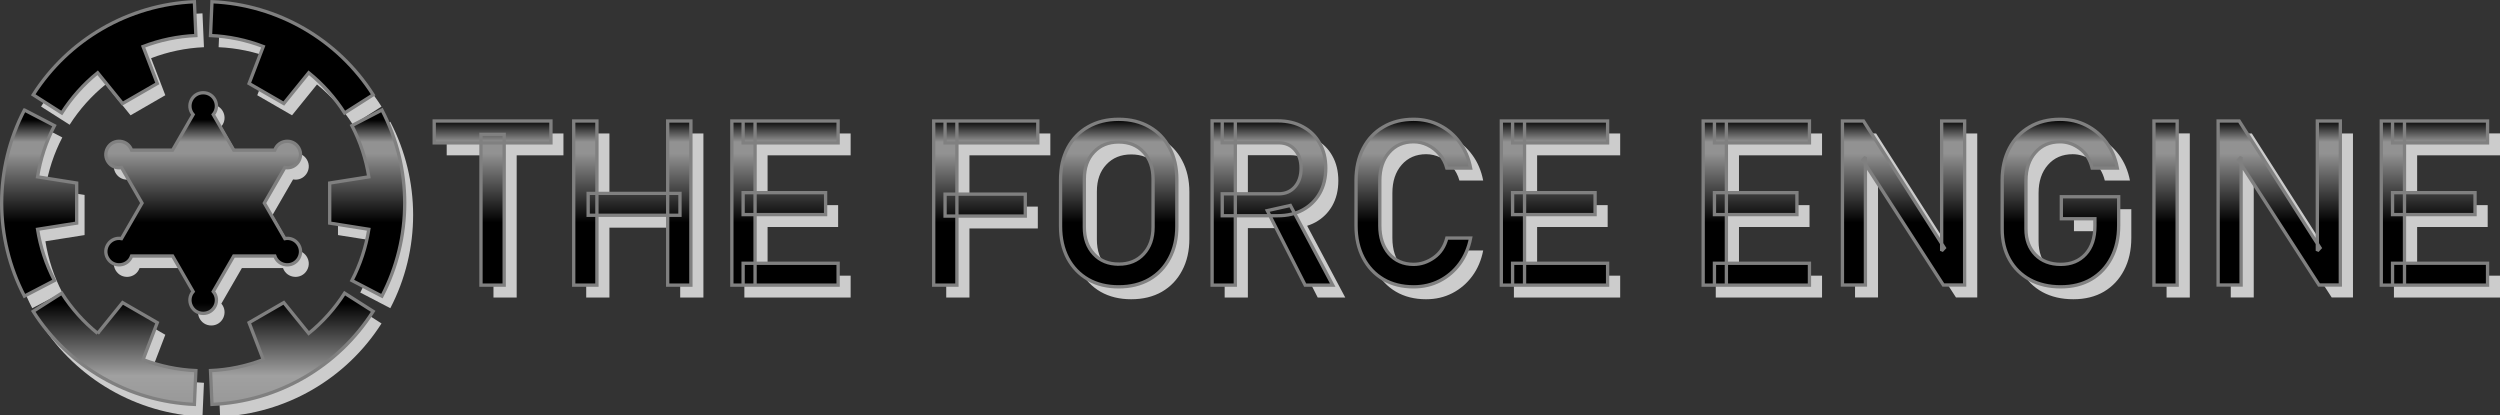 <?xml version="1.0" encoding="UTF-8" standalone="no"?>
<!-- Created by ERK -->

<svg
   width="849.77mm"
   height="141.163mm"
   viewBox="0 0 849.77 141.163"
   version="1.1"
   id="svg1"
   inkscape:version="1.3.2 (091e20e, 2023-11-25, custom)"
   xml:space="preserve"
   sodipodi:docname="darkforce.svg"
   xmlns:inkscape="http://www.inkscape.org/namespaces/inkscape"
   xmlns:sodipodi="http://sodipodi.sourceforge.net/DTD/sodipodi-0.dtd"
   xmlns:xlink="http://www.w3.org/1999/xlink"
   xmlns="http://www.w3.org/2000/svg"
   xmlns:svg="http://www.w3.org/2000/svg"><rect x="0" y="0" width="849.77" height="141.163" fill="#333333" stroke="none"/><sodipodi:namedview
     id="namedview1"
     pagecolor="#ffffff"
     bordercolor="#000000"
     borderopacity="0.25"
     inkscape:showpageshadow="2"
     inkscape:pageopacity="0.0"
     inkscape:pagecheckerboard="true"
     inkscape:deskcolor="#d1d1d1"
     inkscape:document-units="mm"
     inkscape:zoom="0.50188647"
     inkscape:cx="1552.1439"
     inkscape:cy="244.0791"
     inkscape:window-width="2560"
     inkscape:window-height="1351"
     inkscape:window-x="-9"
     inkscape:window-y="-9"
     inkscape:window-maximized="1"
     inkscape:current-layer="svg1" /><defs
     id="defs1"><linearGradient
       id="linearGradient17"
       inkscape:collect="always"><stop
         style="stop-color:#000000;stop-opacity:1;"
         offset="0"
         id="stop18" /><stop
         style="stop-color:#000000;stop-opacity:1;"
         offset="0.285"
         id="stop43" /><stop
         style="stop-color:#929292;stop-opacity:1;"
         offset="0.341"
         id="stop41" /><stop
         style="stop-color:#929292;stop-opacity:1;"
         offset="0.37"
         id="stop42" /><stop
         style="stop-color:#000000;stop-opacity:1;"
         offset="0.544"
         id="stop40" /><stop
         style="stop-color:#000000;stop-opacity:1;"
         offset="0.747"
         id="stop39" /><stop
         style="stop-color:#a0a0a0;stop-opacity:1;"
         offset="0.93"
         id="stop44" /><stop
         style="stop-color:#999999;stop-opacity:1;"
         offset="1"
         id="stop19" /></linearGradient><marker
       id="DistanceX"
       orient="auto"
       refX="0"
       refY="0"
       style="overflow:visible"><path
         d="M 3,-3 -3,3 M 0,-5 V 5"
         style="stroke:#000000;stroke-width:0.5"
         id="path1" /></marker><pattern
       id="Hatch"
       patternUnits="userSpaceOnUse"
       width="8"
       height="8"
       x="0"
       y="0"><path
         d="M8 4 l-4,4"
         stroke="#000000"
         stroke-width="0.25"
         linecap="square"
         id="path2" /><path
         d="M6 2 l-4,4"
         stroke="#000000"
         stroke-width="0.25"
         linecap="square"
         id="path3" /><path
         d="M4 0 l-4,4"
         stroke="#000000"
         stroke-width="0.25"
         linecap="square"
         id="path4" /></pattern><symbol
       id="*Model_Space" /><symbol
       id="*Paper_Space" /><symbol
       id="*Paper_Space0" /><marker
       id="DistanceX-5"
       orient="auto"
       refX="0"
       refY="0"
       style="overflow:visible"><path
         d="M 3,-3 -3,3 M 0,-5 V 5"
         style="stroke:#000000;stroke-width:0.5"
         id="path1-5" /></marker><pattern
       id="Hatch-1"
       patternUnits="userSpaceOnUse"
       width="8"
       height="8"
       x="0"
       y="0"><path
         d="M8 4 l-4,4"
         stroke="#000000"
         stroke-width="0.25"
         linecap="square"
         id="path2-7" /><path
         d="M6 2 l-4,4"
         stroke="#000000"
         stroke-width="0.25"
         linecap="square"
         id="path3-1" /><path
         d="M4 0 l-4,4"
         stroke="#000000"
         stroke-width="0.25"
         linecap="square"
         id="path4-1" /></pattern><symbol
       id="*Model_Space-5" /><symbol
       id="*Paper_Space-2" /><symbol
       id="*Paper_Space0-7" /><linearGradient
       inkscape:collect="always"
       xlink:href="#linearGradient17"
       id="linearGradient30"
       gradientUnits="userSpaceOnUse"
       x1="421.309"
       y1="2.165"
       x2="421.309"
       y2="137.559"
       gradientTransform="matrix(1.004,0,0,0.996,0.092,0.116)" /></defs><g
     id="g39"
     inkscape:label="Shadow"
     transform="translate(0.092,0.116)"><path
       id="path5"
       style="display:inline;opacity:0.75;fill:#ffffff;fill-opacity:1;stroke:none;stroke-width:3.571;stroke-linecap:round;stroke-opacity:1"
       d="M 29.253,728.958 67.806,749.028 C 57.076,769.64 49.752,791.852 46.117,814.803 L 96.378,822.763 v 51.482 l -50.261,7.96 c 3.635,22.951 10.959,45.163 21.689,65.775 l -38.554,20.07 c -39.003,-74.925 -39.003,-164.166 0,-239.092 z"
       sodipodi:nodetypes="ccccccccc"
       inkscape:label="1"
       transform="matrix(0.265,0,0,0.265,3.118,-151.889)" /><path
       id="path6"
       style="display:inline;opacity:0.75;fill:#ffffff;fill-opacity:1;stroke:none;stroke-width:3.571;stroke-linecap:round;stroke-opacity:1"
       d="m 249.501,633.276 c -23.215,1.014 -46.114,5.776 -67.808,14.104 L 199.93,694.887 155.346,720.628 123.321,681.081 C 105.262,695.705 89.689,713.154 77.203,732.752 L 40.546,709.398 C 85.931,638.158 163.216,593.537 247.605,589.853 Z"
       sodipodi:nodetypes="ccccccccc"
       inkscape:label="2"
       transform="matrix(0.265,0,0,0.265,3.118,-151.889)" /><path
       id="path7"
       style="display:inline;opacity:0.75;fill:#ffffff;fill-opacity:1;stroke:none;stroke-width:3.571;stroke-linecap:round;stroke-opacity:1"
       d="M 440.592,732.752 C 428.107,713.154 412.533,695.705 394.474,681.081 l -32.025,39.547 -44.584,-25.741 18.237,-47.507 c -21.694,-8.327 -44.592,-13.09 -67.807,-14.104 l 1.896,-43.423 C 354.579,593.537 431.864,638.158 477.25,709.398 Z"
       sodipodi:nodetypes="ccccccccc"
       inkscape:label="3"
       transform="matrix(0.265,0,0,0.265,3.118,-151.889)" /><path
       id="path8"
       style="display:inline;opacity:0.75;fill:#ffffff;fill-opacity:1;stroke:none;stroke-width:3.571;stroke-linecap:round;stroke-opacity:1"
       d="m 449.989,947.98 c 10.73,-20.612 18.054,-42.824 21.689,-65.775 L 421.417,874.245 v -51.482 l 50.261,-7.96 C 468.043,791.852 460.719,769.64 449.989,749.028 l 38.554,-20.07 c 39.003,74.925 39.003,164.166 0,239.092 z"
       sodipodi:nodetypes="ccccccccc"
       inkscape:label="4"
       transform="matrix(0.265,0,0,0.265,3.118,-151.889)" /><path
       id="path9"
       style="display:inline;opacity:0.75;fill:#ffffff;fill-opacity:1;stroke:none;stroke-width:3.571;stroke-linecap:round;stroke-opacity:1"
       d="M 477.25,987.611 C 431.864,1058.85 354.579,1103.471 270.191,1107.158 l -1.896,-43.428 c 23.215,-1.014 46.113,-5.777 67.807,-14.102 l -18.237,-47.508 44.584,-25.74 32.025,39.55 c 18.059,-14.624 33.633,-32.073 46.118,-51.671 z"
       sodipodi:nodetypes="ccccccccc"
       inkscape:label="5"
       transform="matrix(0.265,0,0,0.265,3.118,-151.889)" /><path
       id="path10"
       style="display:inline;opacity:0.75;fill:#ffffff;fill-opacity:1;stroke:none;stroke-width:3.571;stroke-linecap:round;stroke-opacity:1"
       d="M 123.321,1015.927 155.346,976.38 l 44.584,25.74 -18.237,47.51 c 21.694,8.328 44.592,13.09 67.808,14.104 l -1.896,43.426 C 163.216,1103.471 85.931,1058.85 40.546,987.61 l 36.658,-23.354 c 12.485,19.598 28.059,37.047 46.118,51.671 z"
       sodipodi:nodetypes="ccccccccc"
       inkscape:label="6"
       transform="matrix(0.265,0,0,0.265,3.118,-151.889)" /><path
       id="path11"
       style="opacity:0.75;fill:#ffffff;fill-opacity:1;stroke:none;stroke-width:3.571;stroke-linecap:round;stroke-opacity:1"
       d="m 136.154,919.37 c 7.26,12.575 25.924,10.856 30.764,-2.835 l 52.702,-2.1e-4 26.35,45.641 c -9.436,11.037 -1.593,28.06 12.927,28.06 14.52,0 22.364,-17.022 12.927,-28.06 L 298.176,916.535 l 52.701,2.1e-4 c 4.84,13.691 23.504,15.409 30.764,2.835 7.26,-12.575 -3.56,-27.879 -17.837,-25.225 L 337.454,848.504 363.804,802.863 c 14.277,2.654 25.097,-12.65 17.837,-25.225 -7.26,-12.575 -25.923,-10.856 -30.764,2.834 L 298.176,780.472 271.825,734.832 c 9.436,-11.037 1.593,-28.06 -12.927,-28.06 -14.52,0 -22.364,17.022 -12.927,28.06 L 219.62,780.472 l -52.702,2.2e-4 c -4.84,-13.691 -23.504,-15.409 -30.764,-2.834 -7.26,12.575 3.56,27.879 17.837,25.225 L 180.342,848.504 153.991,894.145 c -14.277,-2.654 -25.097,12.65 -17.837,25.225 z"
       transform="matrix(0.265,0,0,0.265,3.119,-151.888)"
       sodipodi:nodetypes="scccscccscccscccscccscccs"
       inkscape:label="Star" /><path
       style="font-size:78.895px;line-height:0;font-family:Bahnschrift;-inkscape-font-specification:Bahnschrift;text-align:center;letter-spacing:0px;word-spacing:0px;text-anchor:middle;display:inline;opacity:0.75;mix-blend-mode:normal;fill:#ffffff;fill-opacity:1;stroke:none;stroke-width:1.128;stroke-linecap:square;stroke-miterlimit:2;stroke-opacity:1;paint-order:stroke fill markers"
       d="M 165.92,100.371 V 48.943 h 7.859 v 51.428 z M 150.088,51.832 v -7.473 h 39.525 v 7.473 z M 229.137,100.371 V 44.358 h 7.859 v 56.012 z m -31.82,0 V 44.358 h 7.859 v 56.012 z m 4.892,-23.846 v -7.473 h 31.088 v 7.473 z m 48.654,23.846 V 44.358 h 7.859 v 56.012 z m 3.814,0 v -7.473 h 32.167 v 7.473 z m 0,-24.077 v -7.473 h 27.929 v 7.473 z m 0,-24.462 v -7.473 h 32.167 v 7.473 z m 64.526,48.539 V 44.358 h 7.859 v 56.012 z m 3.852,-23.576 v -7.473 h 27.159 v 7.473 z m 0,-24.963 v -7.473 h 31.396 v 7.473 z m 58.786,49.117 q -5.933,0 -10.363,-2.543 -4.43,-2.581 -6.896,-7.242 -2.427,-4.661 -2.427,-10.863 V 64.429 q 0,-6.241 2.427,-10.863 2.465,-4.661 6.896,-7.204 4.43,-2.581 10.363,-2.581 5.933,0 10.363,2.581 4.43,2.543 6.857,7.204 2.465,4.623 2.465,10.863 v 15.871 q 0,6.202 -2.465,10.863 -2.427,4.661 -6.857,7.242 -4.43,2.543 -10.363,2.543 z m 0,-7.743 q 5.278,0 8.437,-3.467 3.197,-3.467 3.197,-9.168 V 64.159 q 0,-5.74 -3.197,-9.168 -3.159,-3.467 -8.437,-3.467 -5.239,0 -8.437,3.467 -3.197,3.429 -3.197,9.168 V 80.57 q 0,5.701 3.197,9.168 3.197,3.467 8.437,3.467 z m 35.056,-16.526 v -7.473 h 19.107 q 3.429,0 5.509,-2.388 2.08,-2.388 2.08,-6.318 v 0 q 0,-3.929 -2.08,-6.318 -2.08,-2.388 -5.509,-2.388 h -19.107 v -7.473 h 18.799 q 4.892,0 8.552,2.042 3.66,2.003 5.663,5.624 2.042,3.621 2.042,8.514 v 0 q 0,4.854 -2.042,8.514 -2.042,3.621 -5.701,5.663 -3.621,2.003 -8.514,2.003 z m -3.429,23.692 V 44.32 h 7.859 v 56.051 z m 31.512,0 -12.828,-25.425 7.82,-1.772 14.331,27.197 z m 36.712,0.578 q -5.855,0 -10.247,-2.581 -4.392,-2.62 -6.819,-7.319 -2.427,-4.7 -2.427,-10.979 V 64.699 q 0,-6.318 2.427,-11.018 2.427,-4.7 6.819,-7.281 4.392,-2.62 10.247,-2.62 4.854,0 8.86,2.08 4.045,2.08 6.742,5.817 2.735,3.737 3.698,8.745 v 0 h -8.051 v 0 q -0.732,-2.697 -2.465,-4.7 -1.695,-2.042 -4.006,-3.159 -2.311,-1.117 -4.777,-1.117 -5.162,0 -8.321,3.66 -3.12,3.621 -3.12,9.592 v 15.371 q 0,5.971 3.12,9.592 3.159,3.621 8.321,3.621 3.66,0 6.896,-2.311 3.236,-2.311 4.353,-6.664 v 0 h 8.051 v 0 q -0.963,5.008 -3.698,8.745 -2.735,3.737 -6.742,5.817 -4.006,2.08 -8.86,2.08 z m 29.701,-0.578 V 44.358 h 7.859 v 56.012 z m 3.814,0 v -7.473 h 32.167 v 7.473 z m 0,-24.077 v -7.473 h 27.929 v 7.473 z m 0,-24.462 v -7.473 h 32.167 v 7.473 z m 64.526,48.539 V 44.358 h 7.859 v 56.012 z m 3.814,0 v -7.473 h 32.167 v 7.473 z m 0,-24.077 v -7.473 h 27.929 v 7.473 z m 0,-24.462 v -7.473 h 32.167 v 7.473 z M 626.885,100.332 V 44.358 h 7.127 l 27.39,43.3 -0.925,1.002 V 44.358 h 7.782 V 100.332 h -7.204 l -27.313,-42.645 0.925,-1.002 V 100.332 Z m 74.118,-30.125 h 19.416 v 9.785 q 0,6.318 -2.465,11.056 -2.427,4.7 -6.819,7.319 -4.392,2.581 -10.324,2.581 -5.971,0 -10.44,-2.427 -4.469,-2.465 -6.934,-6.896 -2.465,-4.469 -2.465,-10.401 V 64.699 q 0,-6.318 2.427,-11.018 2.465,-4.7 6.857,-7.281 4.392,-2.62 10.324,-2.62 4.892,0 8.899,2.08 4.045,2.08 6.78,5.817 2.735,3.737 3.698,8.745 v 0 h -8.514 v 0 q -1.079,-4.353 -4.199,-6.664 -3.12,-2.311 -6.664,-2.311 -5.239,0 -8.398,3.66 -3.159,3.621 -3.159,9.592 v 16.526 q 0,5.47 3.236,8.783 3.236,3.274 8.552,3.274 5.239,0 8.398,-3.467 3.159,-3.467 3.159,-9.669 v -2.427 h -11.364 z m 39.216,-25.849 v 56.012 h -7.859 V 44.358 Z M 754.088,100.332 V 44.358 h 7.127 l 27.39,43.3 -0.925,1.002 V 44.358 h 7.782 V 100.332 h -7.204 l -27.313,-42.645 0.925,-1.002 V 100.332 Z m 55.242,0.038 V 44.358 h 7.859 v 56.012 z m 3.814,0 v -7.473 h 32.167 v 7.473 z m 0,-24.077 v -7.473 h 27.929 v 7.473 z m 0,-24.462 v -7.473 h 32.167 v 7.473 z"
       id="text12"
       inkscape:label="TheForceEngineShardow"
       transform="matrix(1.004,0,0,0.996,1.058,1.058)"
       aria-label="THE FORCE ENGINE" /></g><path
     id="text13"
     style="font-size:78.895px;line-height:0;font-family:Bahnschrift;-inkscape-font-specification:Bahnschrift;text-align:center;letter-spacing:0px;word-spacing:0px;text-anchor:middle;fill:url(#linearGradient30);fill-opacity:1;stroke:#808080;stroke-width:1.128;stroke-linecap:square;stroke-miterlimit:2;stroke-opacity:1;paint-order:stroke fill markers"
     inkscape:label="TheForceEngine"
     d="M 163.487,96.92 V 45.693 h 7.889 V 96.92 Z M 147.592,48.571 v -7.444 h 39.679 v 7.444 z m 79.359,48.35 V 41.126 h 7.889 v 55.794 z m -31.945,0 V 41.126 h 7.889 v 55.794 z m 4.912,-23.753 v -7.444 h 31.21 v 7.444 z m 48.845,23.753 V 41.126 h 7.889 v 55.794 z m 3.829,0 v -7.444 h 32.293 v 7.444 z m 0,-23.983 v -7.444 h 28.038 v 7.444 z m 0,-24.367 v -7.444 h 32.293 v 7.444 z m 64.779,48.35 V 41.126 h 7.889 v 55.794 z m 3.867,-23.484 v -7.444 h 27.265 v 7.444 z m 0,-24.865 v -7.444 h 31.519 v 7.444 z m 59.016,48.925 q -5.956,0 -10.403,-2.533 -4.447,-2.571 -6.923,-7.214 -2.436,-4.643 -2.436,-10.821 V 61.118 q 0,-6.216 2.436,-10.821 2.475,-4.643 6.923,-7.176 4.447,-2.571 10.403,-2.571 5.956,0 10.403,2.571 4.447,2.533 6.884,7.176 2.475,4.605 2.475,10.821 v 15.81 q 0,6.178 -2.475,10.821 -2.436,4.643 -6.884,7.214 -4.447,2.533 -10.403,2.533 z m 0,-7.713 q 5.298,0 8.47,-3.454 3.21,-3.454 3.21,-9.133 V 60.85 q 0,-5.718 -3.21,-9.133 -3.171,-3.454 -8.47,-3.454 -5.26,0 -8.47,3.454 -3.21,3.415 -3.21,9.133 v 16.347 q 0,5.679 3.21,9.133 3.21,3.454 8.47,3.454 z m 35.193,-16.462 v -7.444 h 19.182 q 3.442,0 5.53,-2.379 2.088,-2.379 2.088,-6.293 v 0 q 0,-3.914 -2.088,-6.293 -2.088,-2.379 -5.53,-2.379 H 415.446 V 41.088 h 18.873 q 4.912,0 8.586,2.034 3.674,1.995 5.685,5.602 2.05,3.607 2.05,8.48 v 0 q 0,4.835 -2.05,8.48 -2.05,3.607 -5.724,5.641 -3.635,1.995 -8.547,1.995 z m -3.442,23.599 V 41.088 h 7.889 v 55.832 z m 31.635,0 -12.878,-25.326 7.851,-1.765 14.387,27.091 z m 36.856,0.576 q -5.878,0 -10.287,-2.571 -4.409,-2.609 -6.845,-7.291 -2.436,-4.681 -2.436,-10.936 V 61.387 q 0,-6.293 2.436,-10.975 2.436,-4.681 6.845,-7.252 4.409,-2.609 10.287,-2.609 4.873,0 8.895,2.072 4.061,2.072 6.768,5.794 2.746,3.722 3.713,8.711 v 0 h -8.083 v 0 q -0.735,-2.686 -2.475,-4.681 -1.702,-2.034 -4.022,-3.147 -2.32,-1.113 -4.796,-1.113 -5.182,0 -8.354,3.645 -3.133,3.607 -3.133,9.555 V 76.698 q 0,5.948 3.133,9.555 3.171,3.607 8.354,3.607 3.674,0 6.923,-2.302 3.249,-2.302 4.37,-6.638 v 0 h 8.083 v 0 q -0.967,4.988 -3.713,8.711 -2.746,3.722 -6.768,5.794 -4.022,2.072 -8.895,2.072 z m 29.817,-0.576 V 41.126 h 7.889 v 55.794 z m 3.829,0 v -7.444 h 32.293 v 7.444 z m 0,-23.983 v -7.444 h 28.038 v 7.444 z m 0,-24.367 v -7.444 h 32.293 v 7.444 z m 64.779,48.35 V 41.126 h 7.889 v 55.794 z m 3.829,0 v -7.444 h 32.293 v 7.444 z m 0,-23.983 v -7.444 h 28.038 v 7.444 z m 0,-24.367 v -7.444 h 32.293 v 7.444 z m 43.508,48.311 V 41.126 h 7.155 l 27.497,43.131 -0.928,0.998 V 41.126 h 7.812 v 55.755 h -7.232 L 633.141,54.403 634.069,53.406 V 96.882 Z M 700.665,66.874 h 19.492 v 9.747 q 0,6.293 -2.475,11.013 -2.436,4.681 -6.845,7.291 -4.409,2.571 -10.365,2.571 -5.994,0 -10.481,-2.417 -4.486,-2.456 -6.961,-6.869 -2.475,-4.451 -2.475,-10.361 V 61.387 q 0,-6.293 2.436,-10.975 2.475,-4.681 6.884,-7.252 4.409,-2.609 10.365,-2.609 4.912,0 8.934,2.072 4.061,2.072 6.807,5.794 2.746,3.722 3.713,8.711 v 0 h -8.547 v 0 q -1.083,-4.336 -4.215,-6.638 -3.133,-2.302 -6.691,-2.302 -5.26,0 -8.431,3.645 -3.171,3.607 -3.171,9.555 V 77.849 q 0,5.449 3.249,8.749 3.249,3.262 8.586,3.262 5.26,0 8.431,-3.454 3.171,-3.454 3.171,-9.632 V 74.357 H 700.665 Z m 39.37,-25.748 v 55.794 h -7.889 V 41.126 Z m 13.923,55.755 V 41.126 h 7.155 l 27.497,43.131 -0.928,0.998 V 41.126 h 7.812 v 55.755 h -7.232 L 760.841,54.403 l 0.928,-0.998 v 43.476 z m 55.458,0.038 V 41.126 h 7.889 v 55.794 z m 3.829,0 v -7.444 h 32.293 v 7.444 z m 0,-23.983 v -7.444 h 28.038 v 7.444 z m 0,-24.367 V 41.126 h 32.293 v 7.444 z M 36.589,87.773 c 1.921,3.327 6.859,2.872 8.14,-0.75 l 13.944,-5.5e-5 6.972,12.076 c -2.497,2.92 -0.421,7.424 3.42,7.424 3.842,0 5.917,-4.504 3.42,-7.424 l 6.972,-12.076 13.944,5.5e-5 c 1.281,3.622 6.219,4.077 8.14,0.75 1.921,-3.327 -0.942,-7.376 -4.719,-6.674 L 89.849,69.023 96.821,56.947 c 3.777,0.702 6.64,-3.347 4.719,-6.674 -1.921,-3.327 -6.859,-2.872 -8.14,0.75 l -13.944,-5.8e-5 -6.972,-12.076 c 2.497,-2.92 0.421,-7.424 -3.42,-7.424 -3.842,0 -5.917,4.504 -3.42,7.424 l -6.972,12.076 -13.944,5.8e-5 c -1.281,-3.622 -6.219,-4.077 -8.14,-0.75 -1.921,3.327 0.942,7.376 4.719,6.674 l 6.972,12.076 -6.972,12.076 c -3.777,-0.702 -6.64,3.347 -4.719,6.674 z m -3.396,25.548 8.473,-10.463 11.796,6.81 -4.825,12.57 c 5.74,2.203 11.798,3.464 17.941,3.732 l -0.502,11.49 C 43.748,136.483 23.3,124.677 11.292,105.828 l 9.699,-6.179 c 3.303,5.185 7.424,9.802 12.202,13.671 z m 93.644,-7.492 c -12.008,18.849 -32.457,30.655 -54.784,31.63 l -0.502,-11.49 c 6.142,-0.268 12.201,-1.528 17.941,-3.731 l -4.825,-12.57 11.796,-6.81 8.473,10.464 c 4.778,-3.869 8.899,-8.486 12.202,-13.671 z m -7.213,-10.486 c 2.839,-5.454 4.777,-11.33 5.739,-17.403 l -13.298,-2.106 V 62.213 l 13.298,-2.106 c -0.962,-6.073 -2.9,-11.949 -5.739,-17.403 l 10.201,-5.31 c 10.32,19.824 10.32,43.436 0,63.26 z m -2.486,-56.946 c -3.303,-5.185 -7.424,-9.802 -12.202,-13.671 L 96.462,35.189 84.666,28.379 89.491,15.809 C 83.751,13.606 77.693,12.346 71.55,12.077 L 72.052,0.588 C 94.38,1.563 114.828,13.369 126.837,32.218 Z M 66.578,12.077 c -6.142,0.268 -12.201,1.528 -17.941,3.732 l 4.825,12.57 -11.796,6.811 -8.473,-10.463 c -4.778,3.869 -8.899,8.486 -12.202,13.671 L 11.292,32.218 C 23.3,13.369 43.748,1.563 66.076,0.588 Z M 8.304,37.393 18.504,42.703 c -2.839,5.454 -4.777,11.33 -5.739,17.403 l 13.298,2.106 v 13.621 l -13.298,2.106 c 0.962,6.073 2.9,11.949 5.739,17.403 l -10.201,5.31 c -10.32,-19.824 -10.32,-43.436 0,-63.26 z" /></svg>
